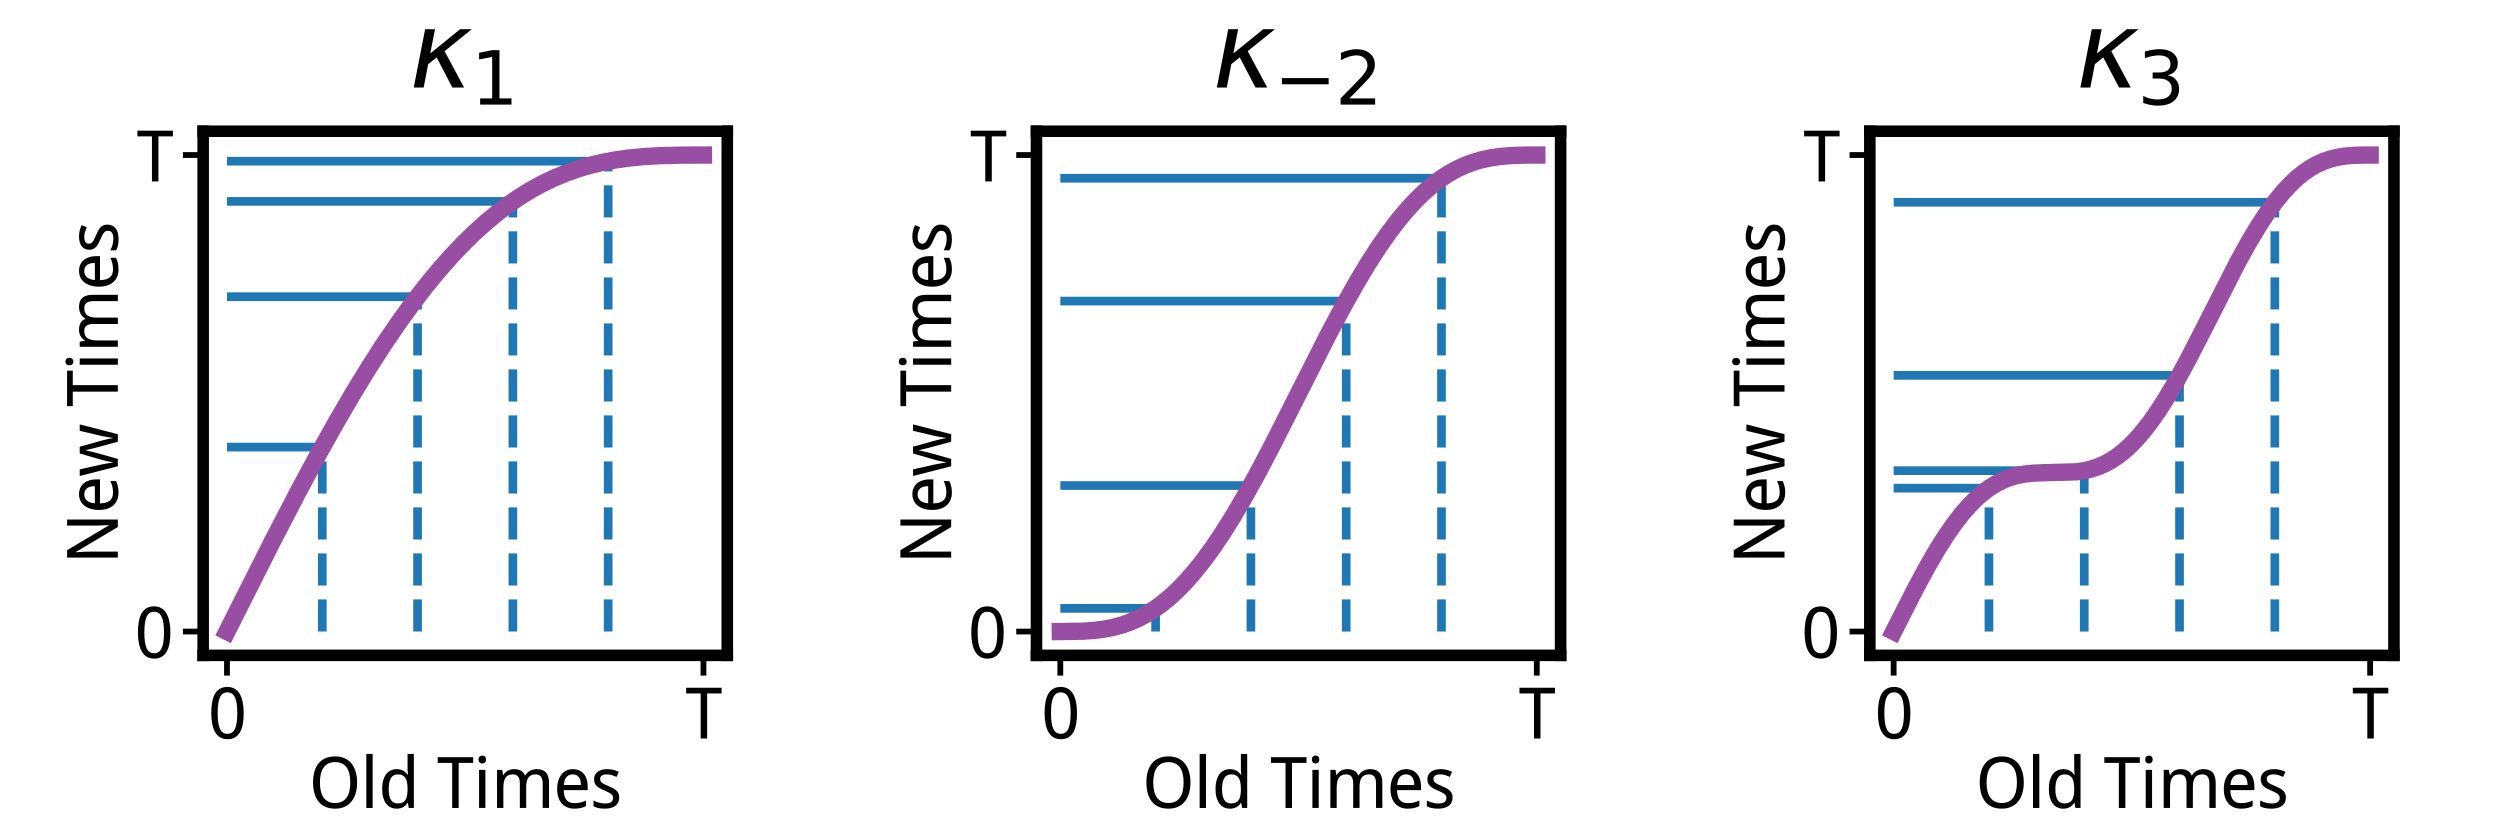 <?xml version="1.0" encoding="utf-8" standalone="no"?>
<!DOCTYPE svg PUBLIC "-//W3C//DTD SVG 1.1//EN"
  "http://www.w3.org/Graphics/SVG/1.1/DTD/svg11.dtd">
<svg xmlns:xlink="http://www.w3.org/1999/xlink" width="864pt" height="288pt" viewBox="0 0 864 288" xmlns="http://www.w3.org/2000/svg" version="1.1">
 <defs>
  <style type="text/css">*{stroke-linejoin: round; stroke-linecap: butt}</style>
 </defs>
 <g id="figure_1">
  <g id="patch_1">
   <path d="M 0 288 
L 864 288 
L 864 0 
L 0 0 
z
" style="fill: #ffffff"/>
  </g>
  <g id="axes_1">
   <g id="patch_2">
    <path d="M 70.212 226.492 
L 251.35 226.492 
L 251.35 45.355 
L 70.212 45.355 
z
" style="fill: #ffffff"/>
   </g>
   <g id="matplotlib.axis_1">
    <g id="xtick_1">
     <g id="line2d_1">
      <defs>
       <path id="m3ec2179a7e" d="M 0 0 
L 0 7 
" style="stroke: #000000; stroke-width: 2"/>
      </defs>
      <g>
       <use xlink:href="#m3ec2179a7e" x="78.446" y="226.492" style="stroke: #000000; stroke-width: 2"/>
      </g>
     </g>
     <g id="text_1">
      <!-- 0 -->
      <g transform="translate(71.836 255.229) scale(0.24 -0.24)">
       <defs>
        <path id="DroidSans-30" d="M 3225 2291 
Q 3225 1738 3145 1300 
Q 3066 863 2889 559 
Q 2713 256 2434 96 
Q 2156 -63 1759 -63 
Q 1391 -63 1117 96 
Q 844 256 664 559 
Q 484 863 395 1300 
Q 306 1738 306 2291 
Q 306 2844 386 3281 
Q 466 3719 639 4020 
Q 813 4322 1089 4481 
Q 1366 4641 1759 4641 
Q 2131 4641 2406 4483 
Q 2681 4325 2862 4023 
Q 3044 3722 3134 3284 
Q 3225 2847 3225 2291 
z
M 884 2291 
Q 884 1822 931 1472 
Q 978 1122 1081 889 
Q 1184 656 1351 539 
Q 1519 422 1759 422 
Q 2000 422 2169 537 
Q 2338 653 2445 884 
Q 2553 1116 2601 1467 
Q 2650 1819 2650 2291 
Q 2650 2759 2601 3109 
Q 2553 3459 2445 3690 
Q 2338 3922 2169 4037 
Q 2000 4153 1759 4153 
Q 1519 4153 1351 4037 
Q 1184 3922 1081 3690 
Q 978 3459 931 3109 
Q 884 2759 884 2291 
z
" transform="scale(0.016)"/>
       </defs>
       <use xlink:href="#DroidSans-30"/>
      </g>
     </g>
    </g>
    <g id="xtick_2">
     <g id="line2d_2">
      <g>
       <use xlink:href="#m3ec2179a7e" x="243.116" y="226.492" style="stroke: #000000; stroke-width: 2"/>
      </g>
     </g>
     <g id="text_2">
      <!-- T -->
      <g transform="translate(236.888 255.229) scale(0.24 -0.24)">
       <defs>
        <path id="DroidSans-54" d="M 1953 0 
L 1369 0 
L 1369 4056 
L 63 4056 
L 63 4569 
L 3256 4569 
L 3256 4056 
L 1953 4056 
L 1953 0 
z
" transform="scale(0.016)"/>
       </defs>
       <use xlink:href="#DroidSans-54"/>
      </g>
     </g>
    </g>
    <g id="text_3">
     <!-- Old Times -->
     <g transform="translate(106.699 279.232) scale(0.24 -0.24)">
      <defs>
       <path id="DroidSans-4f" d="M 4353 2291 
Q 4353 1763 4226 1328 
Q 4100 894 3850 584 
Q 3600 275 3229 106 
Q 2859 -63 2375 -63 
Q 1866 -63 1492 106 
Q 1119 275 873 584 
Q 628 894 509 1330 
Q 391 1766 391 2297 
Q 391 2828 509 3261 
Q 628 3694 875 4000 
Q 1122 4306 1497 4473 
Q 1872 4641 2381 4641 
Q 2866 4641 3233 4473 
Q 3600 4306 3850 3998 
Q 4100 3691 4226 3258 
Q 4353 2825 4353 2291 
z
M 1006 2291 
Q 1006 1863 1087 1520 
Q 1169 1178 1336 939 
Q 1503 700 1761 573 
Q 2019 447 2375 447 
Q 2731 447 2989 573 
Q 3247 700 3414 939 
Q 3581 1178 3659 1520 
Q 3738 1863 3738 2291 
Q 3738 2722 3659 3062 
Q 3581 3403 3415 3639 
Q 3250 3875 2994 4001 
Q 2738 4128 2381 4128 
Q 2025 4128 1765 4001 
Q 1506 3875 1337 3639 
Q 1169 3403 1087 3062 
Q 1006 2722 1006 2291 
z
" transform="scale(0.016)"/>
       <path id="DroidSans-6c" d="M 1113 0 
L 544 0 
L 544 4863 
L 1113 4863 
L 1113 0 
z
" transform="scale(0.016)"/>
       <path id="DroidSans-64" d="M 2663 459 
L 2638 459 
Q 2569 353 2476 258 
Q 2384 163 2264 91 
Q 2144 19 1994 -22 
Q 1844 -63 1656 -63 
Q 1366 -63 1125 50 
Q 884 163 712 386 
Q 541 609 447 940 
Q 353 1272 353 1709 
Q 353 2150 447 2483 
Q 541 2816 712 3041 
Q 884 3266 1125 3380 
Q 1366 3494 1656 3494 
Q 1841 3494 1991 3453 
Q 2141 3413 2261 3344 
Q 2381 3275 2475 3184 
Q 2569 3094 2638 2994 
L 2675 2994 
Q 2666 3100 2656 3197 
Q 2650 3278 2644 3364 
Q 2638 3450 2638 3500 
L 2638 4863 
L 3206 4863 
L 3206 0 
L 2747 0 
L 2663 459 
z
M 1766 409 
Q 2003 409 2167 481 
Q 2331 553 2432 700 
Q 2534 847 2582 1067 
Q 2631 1288 2638 1581 
L 2638 1709 
Q 2638 2025 2595 2270 
Q 2553 2516 2451 2683 
Q 2350 2850 2181 2936 
Q 2013 3022 1759 3022 
Q 1338 3022 1139 2681 
Q 941 2341 941 1703 
Q 941 1050 1139 729 
Q 1338 409 1766 409 
z
" transform="scale(0.016)"/>
       <path id="DroidSans-20" transform="scale(0.016)"/>
       <path id="DroidSans-69" d="M 1113 0 
L 544 0 
L 544 3431 
L 1113 3431 
L 1113 0 
z
M 500 4359 
Q 500 4547 595 4631 
Q 691 4716 831 4716 
Q 900 4716 961 4695 
Q 1022 4675 1067 4631 
Q 1113 4588 1139 4520 
Q 1166 4453 1166 4359 
Q 1166 4178 1067 4089 
Q 969 4000 831 4000 
Q 691 4000 595 4087 
Q 500 4175 500 4359 
z
" transform="scale(0.016)"/>
       <path id="DroidSans-6d" d="M 4653 0 
L 4653 2209 
Q 4653 2616 4497 2819 
Q 4341 3022 4013 3022 
Q 3784 3022 3625 2948 
Q 3466 2875 3364 2733 
Q 3263 2591 3216 2380 
Q 3169 2169 3169 1894 
L 3169 0 
L 2597 0 
L 2597 2209 
Q 2597 2616 2442 2819 
Q 2288 3022 1959 3022 
Q 1719 3022 1556 2940 
Q 1394 2859 1295 2700 
Q 1197 2541 1155 2309 
Q 1113 2078 1113 1778 
L 1113 0 
L 544 0 
L 544 3431 
L 1006 3431 
L 1088 2969 
L 1119 2969 
Q 1194 3103 1297 3201 
Q 1400 3300 1523 3365 
Q 1647 3431 1786 3462 
Q 1925 3494 2069 3494 
Q 2444 3494 2692 3356 
Q 2941 3219 3059 2925 
L 3084 2925 
Q 3166 3072 3280 3178 
Q 3394 3284 3530 3354 
Q 3666 3425 3816 3459 
Q 3966 3494 4122 3494 
Q 4669 3494 4945 3195 
Q 5222 2897 5222 2241 
L 5222 0 
L 4653 0 
z
" transform="scale(0.016)"/>
       <path id="DroidSans-65" d="M 1900 -63 
Q 1556 -63 1272 53 
Q 988 169 783 391 
Q 578 613 465 941 
Q 353 1269 353 1691 
Q 353 2116 456 2450 
Q 559 2784 746 3017 
Q 934 3250 1195 3372 
Q 1456 3494 1772 3494 
Q 2081 3494 2328 3383 
Q 2575 3272 2747 3070 
Q 2919 2869 3011 2586 
Q 3103 2303 3103 1959 
L 3103 1606 
L 941 1606 
Q 956 1003 1195 718 
Q 1434 434 1906 434 
Q 2066 434 2202 450 
Q 2338 466 2464 495 
Q 2591 525 2709 570 
Q 2828 616 2950 672 
L 2950 166 
Q 2825 106 2704 62 
Q 2584 19 2457 -9 
Q 2331 -38 2195 -50 
Q 2059 -63 1900 -63 
z
M 1759 3022 
Q 1403 3022 1195 2778 
Q 988 2534 953 2069 
L 2491 2069 
Q 2491 2281 2448 2457 
Q 2406 2634 2317 2759 
Q 2228 2884 2090 2953 
Q 1953 3022 1759 3022 
z
" transform="scale(0.016)"/>
       <path id="DroidSans-73" d="M 2597 941 
Q 2597 691 2506 503 
Q 2416 316 2245 189 
Q 2075 63 1834 0 
Q 1594 -63 1294 -63 
Q 953 -63 709 -8 
Q 466 47 281 153 
L 281 672 
Q 378 622 497 573 
Q 616 525 747 487 
Q 878 450 1017 426 
Q 1156 403 1294 403 
Q 1497 403 1639 437 
Q 1781 472 1870 536 
Q 1959 600 2000 692 
Q 2041 784 2041 897 
Q 2041 994 2009 1072 
Q 1978 1150 1895 1226 
Q 1813 1303 1669 1381 
Q 1525 1459 1300 1556 
Q 1075 1653 895 1747 
Q 716 1841 591 1956 
Q 466 2072 398 2223 
Q 331 2375 331 2584 
Q 331 2803 417 2973 
Q 503 3144 659 3259 
Q 816 3375 1034 3434 
Q 1253 3494 1522 3494 
Q 1825 3494 2076 3428 
Q 2328 3363 2553 3256 
L 2356 2797 
Q 2153 2888 1939 2955 
Q 1725 3022 1503 3022 
Q 1184 3022 1031 2917 
Q 878 2813 878 2619 
Q 878 2509 914 2428 
Q 950 2347 1037 2275 
Q 1125 2203 1272 2129 
Q 1419 2056 1638 1966 
Q 1863 1872 2039 1778 
Q 2216 1684 2341 1567 
Q 2466 1450 2531 1300 
Q 2597 1150 2597 941 
z
" transform="scale(0.016)"/>
      </defs>
      <use xlink:href="#DroidSans-4f"/>
      <use xlink:href="#DroidSans-6c" x="74.219"/>
      <use xlink:href="#DroidSans-64" x="100.098"/>
      <use xlink:href="#DroidSans-20" x="158.691"/>
      <use xlink:href="#DroidSans-54" x="184.668"/>
      <use xlink:href="#DroidSans-69" x="236.572"/>
      <use xlink:href="#DroidSans-6d" x="262.451"/>
      <use xlink:href="#DroidSans-65" x="352.051"/>
      <use xlink:href="#DroidSans-73" x="405.566"/>
     </g>
    </g>
   </g>
   <g id="matplotlib.axis_2">
    <g id="ytick_1">
     <g id="line2d_3">
      <defs>
       <path id="mabdf945ed5" d="M 0 0 
L -7 0 
" style="stroke: #000000; stroke-width: 2"/>
      </defs>
      <g>
       <use xlink:href="#mabdf945ed5" x="70.212" y="218.259" style="stroke: #000000; stroke-width: 2"/>
      </g>
     </g>
     <g id="text_4">
      <!-- 0 -->
      <g transform="translate(46.494 227.377) scale(0.24 -0.24)">
       <use xlink:href="#DroidSans-30"/>
      </g>
     </g>
    </g>
    <g id="ytick_2">
     <g id="line2d_4">
      <g>
       <use xlink:href="#mabdf945ed5" x="70.212" y="53.588" style="stroke: #000000; stroke-width: 2"/>
      </g>
     </g>
     <g id="text_5">
      <!-- T -->
      <g transform="translate(47.255 62.706) scale(0.24 -0.24)">
       <use xlink:href="#DroidSans-54"/>
      </g>
     </g>
    </g>
    <g id="text_6">
     <!-- New Times -->
     <g transform="translate(40.726 195.087) rotate(-90) scale(0.24 -0.24)">
      <defs>
       <path id="DroidSans-4e" d="M 4044 0 
L 3372 0 
L 1125 3781 
L 1100 3781 
Q 1119 3541 1131 3303 
Q 1144 3100 1151 2878 
Q 1159 2656 1159 2478 
L 1159 0 
L 622 0 
L 622 4569 
L 1288 4569 
L 3525 806 
L 3547 806 
Q 3538 1044 3525 1275 
Q 3522 1375 3517 1479 
Q 3513 1584 3508 1689 
Q 3503 1794 3501 1891 
Q 3500 1988 3500 2069 
L 3500 4569 
L 4044 4569 
L 4044 0 
z
" transform="scale(0.016)"/>
       <path id="DroidSans-77" d="M 3150 0 
L 2625 1925 
Q 2613 1981 2594 2051 
Q 2575 2122 2556 2200 
Q 2538 2278 2517 2359 
Q 2497 2441 2478 2519 
Q 2434 2700 2388 2894 
L 2369 2894 
Q 2325 2697 2284 2516 
Q 2250 2359 2211 2193 
Q 2172 2028 2138 1913 
L 1600 0 
L 941 0 
L 63 3431 
L 659 3431 
L 1069 1606 
Q 1100 1466 1131 1302 
Q 1163 1138 1191 977 
Q 1219 816 1241 673 
Q 1263 531 1275 441 
L 1294 441 
Q 1309 522 1336 658 
Q 1363 794 1395 945 
Q 1428 1097 1462 1245 
Q 1497 1394 1528 1497 
L 2088 3431 
L 2700 3431 
L 3238 1497 
Q 3266 1391 3302 1247 
Q 3338 1103 3372 954 
Q 3406 806 3434 668 
Q 3463 531 3475 441 
L 3494 441 
Q 3503 522 3523 658 
Q 3544 794 3572 956 
Q 3600 1119 3633 1289 
Q 3666 1459 3700 1606 
L 4128 3431 
L 4709 3431 
L 3822 0 
L 3150 0 
z
" transform="scale(0.016)"/>
      </defs>
      <use xlink:href="#DroidSans-4e"/>
      <use xlink:href="#DroidSans-65" x="72.9"/>
      <use xlink:href="#DroidSans-77" x="126.416"/>
      <use xlink:href="#DroidSans-20" x="201.025"/>
      <use xlink:href="#DroidSans-54" x="227.002"/>
      <use xlink:href="#DroidSans-69" x="278.906"/>
      <use xlink:href="#DroidSans-6d" x="304.785"/>
      <use xlink:href="#DroidSans-65" x="394.385"/>
      <use xlink:href="#DroidSans-73" x="447.9"/>
     </g>
    </g>
   </g>
   <g id="LineCollection_1">
    <path d="M 111.38 218.259 
L 111.38 154.515 
" clip-path="url(#p1ad16ca13c)" style="fill: none; stroke-dasharray: 11.1,4.8; stroke-dashoffset: 0; stroke: #1f77b4; stroke-width: 3"/>
    <path d="M 144.314 218.259 
L 144.314 102.54 
" clip-path="url(#p1ad16ca13c)" style="fill: none; stroke-dasharray: 11.1,4.8; stroke-dashoffset: 0; stroke: #1f77b4; stroke-width: 3"/>
    <path d="M 177.248 218.259 
L 177.248 69.606 
" clip-path="url(#p1ad16ca13c)" style="fill: none; stroke-dasharray: 11.1,4.8; stroke-dashoffset: 0; stroke: #1f77b4; stroke-width: 3"/>
    <path d="M 210.182 218.259 
L 210.182 55.713 
" clip-path="url(#p1ad16ca13c)" style="fill: none; stroke-dasharray: 11.1,4.8; stroke-dashoffset: 0; stroke: #1f77b4; stroke-width: 3"/>
   </g>
   <g id="LineCollection_2">
    <path d="M 78.446 154.515 
L 111.38 154.515 
" clip-path="url(#p1ad16ca13c)" style="fill: none; stroke: #1f77b4; stroke-width: 3"/>
    <path d="M 78.446 102.54 
L 144.314 102.54 
" clip-path="url(#p1ad16ca13c)" style="fill: none; stroke: #1f77b4; stroke-width: 3"/>
    <path d="M 78.446 69.606 
L 177.248 69.606 
" clip-path="url(#p1ad16ca13c)" style="fill: none; stroke: #1f77b4; stroke-width: 3"/>
    <path d="M 78.446 55.713 
L 210.182 55.713 
" clip-path="url(#p1ad16ca13c)" style="fill: none; stroke: #1f77b4; stroke-width: 3"/>
   </g>
   <g id="line2d_5">
    <path d="M 78.446 218.259 
L 94.435 186.528 
L 103.006 170.027 
L 110.094 156.85 
L 116.358 145.655 
L 122.127 135.779 
L 127.567 126.898 
L 132.677 118.967 
L 137.622 111.7 
L 142.402 105.076 
L 147.017 99.068 
L 151.468 93.646 
L 155.754 88.776 
L 159.875 84.422 
L 163.995 80.392 
L 167.951 76.827 
L 171.908 73.557 
L 175.864 70.58 
L 179.82 67.889 
L 183.611 65.571 
L 187.567 63.418 
L 191.523 61.525 
L 195.479 59.881 
L 199.435 58.472 
L 203.556 57.239 
L 207.842 56.191 
L 212.292 55.334 
L 217.072 54.647 
L 222.182 54.14 
L 227.952 53.799 
L 234.875 53.622 
L 243.116 53.588 
L 243.116 53.588 
" clip-path="url(#p1ad16ca13c)" style="fill: none; stroke: #984ea3; stroke-width: 6; stroke-linecap: square"/>
   </g>
   <g id="patch_3">
    <path d="M 70.212 226.492 
L 70.212 45.355 
" style="fill: none; stroke: #000000; stroke-width: 4; stroke-linejoin: miter; stroke-linecap: square"/>
   </g>
   <g id="patch_4">
    <path d="M 251.35 226.492 
L 251.35 45.355 
" style="fill: none; stroke: #000000; stroke-width: 4; stroke-linejoin: miter; stroke-linecap: square"/>
   </g>
   <g id="patch_5">
    <path d="M 70.212 226.492 
L 251.35 226.492 
" style="fill: none; stroke: #000000; stroke-width: 4; stroke-linejoin: miter; stroke-linecap: square"/>
   </g>
   <g id="patch_6">
    <path d="M 70.212 45.355 
L 251.35 45.355 
" style="fill: none; stroke: #000000; stroke-width: 4; stroke-linejoin: miter; stroke-linecap: square"/>
   </g>
   <g id="text_7">
    <!-- $\kappa_{1}$ -->
    <g transform="translate(141.521 30.355) scale(0.36 -0.36)">
     <defs>
      <path id="DejaVuSans-Oblique-3ba" d="M 938 3500 
L 1531 3500 
L 1247 2047 
L 3041 3500 
L 3741 3500 
L 2106 2181 
L 3275 0 
L 2572 0 
L 1628 1806 
L 1122 1403 
L 850 0 
L 256 0 
L 938 3500 
z
" transform="scale(0.016)"/>
      <path id="DejaVuSans-31" d="M 794 531 
L 1825 531 
L 1825 4091 
L 703 3866 
L 703 4441 
L 1819 4666 
L 2450 4666 
L 2450 531 
L 3481 531 
L 3481 0 
L 794 0 
L 794 531 
z
" transform="scale(0.016)"/>
     </defs>
     <use xlink:href="#DejaVuSans-Oblique-3ba" transform="translate(0 0.312)"/>
     <use xlink:href="#DejaVuSans-31" transform="translate(58.936 -16.094) scale(0.7)"/>
    </g>
   </g>
  </g>
  <g id="axes_2">
   <g id="patch_7">
    <path d="M 358.212 226.492 
L 539.35 226.492 
L 539.35 45.355 
L 358.212 45.355 
z
" style="fill: #ffffff"/>
   </g>
   <g id="matplotlib.axis_3">
    <g id="xtick_3">
     <g id="line2d_6">
      <g>
       <use xlink:href="#m3ec2179a7e" x="366.446" y="226.492" style="stroke: #000000; stroke-width: 2"/>
      </g>
     </g>
     <g id="text_8">
      <!-- 0 -->
      <g transform="translate(359.836 255.229) scale(0.24 -0.24)">
       <use xlink:href="#DroidSans-30"/>
      </g>
     </g>
    </g>
    <g id="xtick_4">
     <g id="line2d_7">
      <g>
       <use xlink:href="#m3ec2179a7e" x="531.116" y="226.492" style="stroke: #000000; stroke-width: 2"/>
      </g>
     </g>
     <g id="text_9">
      <!-- T -->
      <g transform="translate(524.888 255.229) scale(0.24 -0.24)">
       <use xlink:href="#DroidSans-54"/>
      </g>
     </g>
    </g>
    <g id="text_10">
     <!-- Old Times -->
     <g transform="translate(394.699 279.232) scale(0.24 -0.24)">
      <use xlink:href="#DroidSans-4f"/>
      <use xlink:href="#DroidSans-6c" x="74.219"/>
      <use xlink:href="#DroidSans-64" x="100.098"/>
      <use xlink:href="#DroidSans-20" x="158.691"/>
      <use xlink:href="#DroidSans-54" x="184.668"/>
      <use xlink:href="#DroidSans-69" x="236.572"/>
      <use xlink:href="#DroidSans-6d" x="262.451"/>
      <use xlink:href="#DroidSans-65" x="352.051"/>
      <use xlink:href="#DroidSans-73" x="405.566"/>
     </g>
    </g>
   </g>
   <g id="matplotlib.axis_4">
    <g id="ytick_3">
     <g id="line2d_8">
      <g>
       <use xlink:href="#mabdf945ed5" x="358.212" y="218.259" style="stroke: #000000; stroke-width: 2"/>
      </g>
     </g>
     <g id="text_11">
      <!-- 0 -->
      <g transform="translate(334.494 227.377) scale(0.24 -0.24)">
       <use xlink:href="#DroidSans-30"/>
      </g>
     </g>
    </g>
    <g id="ytick_4">
     <g id="line2d_9">
      <g>
       <use xlink:href="#mabdf945ed5" x="358.212" y="53.588" style="stroke: #000000; stroke-width: 2"/>
      </g>
     </g>
     <g id="text_12">
      <!-- T -->
      <g transform="translate(335.255 62.706) scale(0.24 -0.24)">
       <use xlink:href="#DroidSans-54"/>
      </g>
     </g>
    </g>
    <g id="text_13">
     <!-- New Times -->
     <g transform="translate(328.726 195.087) rotate(-90) scale(0.24 -0.24)">
      <use xlink:href="#DroidSans-4e"/>
      <use xlink:href="#DroidSans-65" x="72.9"/>
      <use xlink:href="#DroidSans-77" x="126.416"/>
      <use xlink:href="#DroidSans-20" x="201.025"/>
      <use xlink:href="#DroidSans-54" x="227.002"/>
      <use xlink:href="#DroidSans-69" x="278.906"/>
      <use xlink:href="#DroidSans-6d" x="304.785"/>
      <use xlink:href="#DroidSans-65" x="394.385"/>
      <use xlink:href="#DroidSans-73" x="447.9"/>
     </g>
    </g>
   </g>
   <g id="LineCollection_3">
    <path d="M 399.38 218.259 
L 399.38 210.25 
" clip-path="url(#p29812f7629)" style="fill: none; stroke-dasharray: 11.1,4.8; stroke-dashoffset: 0; stroke: #1f77b4; stroke-width: 3"/>
    <path d="M 432.314 218.259 
L 432.314 167.795 
" clip-path="url(#p29812f7629)" style="fill: none; stroke-dasharray: 11.1,4.8; stroke-dashoffset: 0; stroke: #1f77b4; stroke-width: 3"/>
    <path d="M 465.248 218.259 
L 465.248 104.052 
" clip-path="url(#p29812f7629)" style="fill: none; stroke-dasharray: 11.1,4.8; stroke-dashoffset: 0; stroke: #1f77b4; stroke-width: 3"/>
    <path d="M 498.182 218.259 
L 498.182 61.597 
" clip-path="url(#p29812f7629)" style="fill: none; stroke-dasharray: 11.1,4.8; stroke-dashoffset: 0; stroke: #1f77b4; stroke-width: 3"/>
   </g>
   <g id="LineCollection_4">
    <path d="M 366.446 210.25 
L 399.38 210.25 
" clip-path="url(#p29812f7629)" style="fill: none; stroke: #1f77b4; stroke-width: 3"/>
    <path d="M 366.446 167.795 
L 432.314 167.795 
" clip-path="url(#p29812f7629)" style="fill: none; stroke: #1f77b4; stroke-width: 3"/>
    <path d="M 366.446 104.052 
L 465.248 104.052 
" clip-path="url(#p29812f7629)" style="fill: none; stroke: #1f77b4; stroke-width: 3"/>
    <path d="M 366.446 61.597 
L 498.182 61.597 
" clip-path="url(#p29812f7629)" style="fill: none; stroke: #1f77b4; stroke-width: 3"/>
   </g>
   <g id="line2d_10">
    <path d="M 366.446 218.259 
L 374.028 218.153 
L 378.149 217.874 
L 381.611 217.426 
L 384.743 216.808 
L 387.71 216.001 
L 390.512 215.016 
L 393.314 213.793 
L 396.116 212.315 
L 398.754 210.676 
L 401.391 208.786 
L 404.193 206.497 
L 406.995 203.91 
L 409.798 201.024 
L 412.765 197.643 
L 415.896 193.718 
L 419.028 189.437 
L 422.49 184.313 
L 426.116 178.532 
L 430.072 171.792 
L 434.523 163.747 
L 439.633 154.035 
L 446.721 140.042 
L 459.248 115.265 
L 464.523 105.37 
L 468.973 97.478 
L 472.93 90.902 
L 476.556 85.289 
L 480.017 80.338 
L 483.314 76.018 
L 486.446 72.284 
L 489.413 69.089 
L 492.215 66.379 
L 495.017 63.968 
L 497.82 61.85 
L 500.622 60.018 
L 503.424 58.461 
L 506.226 57.165 
L 509.028 56.112 
L 511.995 55.24 
L 515.127 54.562 
L 518.424 54.079 
L 522.215 53.758 
L 526.831 53.607 
L 531.116 53.588 
L 531.116 53.588 
" clip-path="url(#p29812f7629)" style="fill: none; stroke: #984ea3; stroke-width: 6; stroke-linecap: square"/>
   </g>
   <g id="patch_8">
    <path d="M 358.212 226.492 
L 358.212 45.355 
" style="fill: none; stroke: #000000; stroke-width: 4; stroke-linejoin: miter; stroke-linecap: square"/>
   </g>
   <g id="patch_9">
    <path d="M 539.35 226.492 
L 539.35 45.355 
" style="fill: none; stroke: #000000; stroke-width: 4; stroke-linejoin: miter; stroke-linecap: square"/>
   </g>
   <g id="patch_10">
    <path d="M 358.212 226.492 
L 539.35 226.492 
" style="fill: none; stroke: #000000; stroke-width: 4; stroke-linejoin: miter; stroke-linecap: square"/>
   </g>
   <g id="patch_11">
    <path d="M 358.212 45.355 
L 539.35 45.355 
" style="fill: none; stroke: #000000; stroke-width: 4; stroke-linejoin: miter; stroke-linecap: square"/>
   </g>
   <g id="text_14">
    <!-- $\kappa_{-2}$ -->
    <g transform="translate(419.081 30.355) scale(0.36 -0.36)">
     <defs>
      <path id="DejaVuSans-2212" d="M 678 2272 
L 4684 2272 
L 4684 1741 
L 678 1741 
L 678 2272 
z
" transform="scale(0.016)"/>
      <path id="DejaVuSans-32" d="M 1228 531 
L 3431 531 
L 3431 0 
L 469 0 
L 469 531 
Q 828 903 1448 1529 
Q 2069 2156 2228 2338 
Q 2531 2678 2651 2914 
Q 2772 3150 2772 3378 
Q 2772 3750 2511 3984 
Q 2250 4219 1831 4219 
Q 1534 4219 1204 4116 
Q 875 4013 500 3803 
L 500 4441 
Q 881 4594 1212 4672 
Q 1544 4750 1819 4750 
Q 2544 4750 2975 4387 
Q 3406 4025 3406 3419 
Q 3406 3131 3298 2873 
Q 3191 2616 2906 2266 
Q 2828 2175 2409 1742 
Q 1991 1309 1228 531 
z
" transform="scale(0.016)"/>
     </defs>
     <use xlink:href="#DejaVuSans-Oblique-3ba" transform="translate(0 0.312)"/>
     <use xlink:href="#DejaVuSans-2212" transform="translate(58.936 -16.094) scale(0.7)"/>
     <use xlink:href="#DejaVuSans-32" transform="translate(117.588 -16.094) scale(0.7)"/>
    </g>
   </g>
  </g>
  <g id="axes_3">
   <g id="patch_12">
    <path d="M 646.212 226.492 
L 827.35 226.492 
L 827.35 45.355 
L 646.212 45.355 
z
" style="fill: #ffffff"/>
   </g>
   <g id="matplotlib.axis_5">
    <g id="xtick_5">
     <g id="line2d_11">
      <g>
       <use xlink:href="#m3ec2179a7e" x="654.446" y="226.492" style="stroke: #000000; stroke-width: 2"/>
      </g>
     </g>
     <g id="text_15">
      <!-- 0 -->
      <g transform="translate(647.836 255.229) scale(0.24 -0.24)">
       <use xlink:href="#DroidSans-30"/>
      </g>
     </g>
    </g>
    <g id="xtick_6">
     <g id="line2d_12">
      <g>
       <use xlink:href="#m3ec2179a7e" x="819.116" y="226.492" style="stroke: #000000; stroke-width: 2"/>
      </g>
     </g>
     <g id="text_16">
      <!-- T -->
      <g transform="translate(812.888 255.229) scale(0.24 -0.24)">
       <use xlink:href="#DroidSans-54"/>
      </g>
     </g>
    </g>
    <g id="text_17">
     <!-- Old Times -->
     <g transform="translate(682.699 279.232) scale(0.24 -0.24)">
      <use xlink:href="#DroidSans-4f"/>
      <use xlink:href="#DroidSans-6c" x="74.219"/>
      <use xlink:href="#DroidSans-64" x="100.098"/>
      <use xlink:href="#DroidSans-20" x="158.691"/>
      <use xlink:href="#DroidSans-54" x="184.668"/>
      <use xlink:href="#DroidSans-69" x="236.572"/>
      <use xlink:href="#DroidSans-6d" x="262.451"/>
      <use xlink:href="#DroidSans-65" x="352.051"/>
      <use xlink:href="#DroidSans-73" x="405.566"/>
     </g>
    </g>
   </g>
   <g id="matplotlib.axis_6">
    <g id="ytick_5">
     <g id="line2d_13">
      <g>
       <use xlink:href="#mabdf945ed5" x="646.212" y="218.259" style="stroke: #000000; stroke-width: 2"/>
      </g>
     </g>
     <g id="text_18">
      <!-- 0 -->
      <g transform="translate(622.494 227.377) scale(0.24 -0.24)">
       <use xlink:href="#DroidSans-30"/>
      </g>
     </g>
    </g>
    <g id="ytick_6">
     <g id="line2d_14">
      <g>
       <use xlink:href="#mabdf945ed5" x="646.212" y="53.588" style="stroke: #000000; stroke-width: 2"/>
      </g>
     </g>
     <g id="text_19">
      <!-- T -->
      <g transform="translate(623.255 62.706) scale(0.24 -0.24)">
       <use xlink:href="#DroidSans-54"/>
      </g>
     </g>
    </g>
    <g id="text_20">
     <!-- New Times -->
     <g transform="translate(616.726 195.087) rotate(-90) scale(0.24 -0.24)">
      <use xlink:href="#DroidSans-4e"/>
      <use xlink:href="#DroidSans-65" x="72.9"/>
      <use xlink:href="#DroidSans-77" x="126.416"/>
      <use xlink:href="#DroidSans-20" x="201.025"/>
      <use xlink:href="#DroidSans-54" x="227.002"/>
      <use xlink:href="#DroidSans-69" x="278.906"/>
      <use xlink:href="#DroidSans-6d" x="304.785"/>
      <use xlink:href="#DroidSans-65" x="394.385"/>
      <use xlink:href="#DroidSans-73" x="447.9"/>
     </g>
    </g>
   </g>
   <g id="LineCollection_5">
    <path d="M 687.38 218.259 
L 687.38 168.708 
" clip-path="url(#p78628e477f)" style="fill: none; stroke-dasharray: 11.1,4.8; stroke-dashoffset: 0; stroke: #1f77b4; stroke-width: 3"/>
    <path d="M 720.314 218.259 
L 720.314 162.66 
" clip-path="url(#p78628e477f)" style="fill: none; stroke-dasharray: 11.1,4.8; stroke-dashoffset: 0; stroke: #1f77b4; stroke-width: 3"/>
    <path d="M 753.248 218.259 
L 753.248 129.726 
" clip-path="url(#p78628e477f)" style="fill: none; stroke-dasharray: 11.1,4.8; stroke-dashoffset: 0; stroke: #1f77b4; stroke-width: 3"/>
    <path d="M 786.182 218.259 
L 786.182 69.905 
" clip-path="url(#p78628e477f)" style="fill: none; stroke-dasharray: 11.1,4.8; stroke-dashoffset: 0; stroke: #1f77b4; stroke-width: 3"/>
   </g>
   <g id="LineCollection_6">
    <path d="M 654.446 168.708 
L 687.38 168.708 
" clip-path="url(#p78628e477f)" style="fill: none; stroke: #1f77b4; stroke-width: 3"/>
    <path d="M 654.446 162.66 
L 720.314 162.66 
" clip-path="url(#p78628e477f)" style="fill: none; stroke: #1f77b4; stroke-width: 3"/>
    <path d="M 654.446 129.726 
L 753.248 129.726 
" clip-path="url(#p78628e477f)" style="fill: none; stroke: #1f77b4; stroke-width: 3"/>
    <path d="M 654.446 69.905 
L 786.182 69.905 
" clip-path="url(#p78628e477f)" style="fill: none; stroke: #1f77b4; stroke-width: 3"/>
   </g>
   <g id="line2d_15">
    <path d="M 654.446 218.259 
L 662.028 203.33 
L 666.149 195.708 
L 669.611 189.763 
L 672.743 184.831 
L 675.545 180.828 
L 678.182 177.443 
L 680.655 174.622 
L 682.962 172.303 
L 685.27 170.288 
L 687.578 168.572 
L 689.885 167.144 
L 692.193 165.99 
L 694.501 165.088 
L 696.973 164.375 
L 699.611 163.863 
L 702.413 163.548 
L 705.874 163.391 
L 717.578 163.066 
L 720.38 162.648 
L 722.853 162.06 
L 725.16 161.292 
L 727.468 160.285 
L 729.611 159.115 
L 731.754 157.705 
L 733.896 156.042 
L 736.204 153.963 
L 738.512 151.579 
L 740.984 148.689 
L 743.457 145.46 
L 746.094 141.658 
L 749.061 136.974 
L 752.358 131.323 
L 756.149 124.348 
L 760.93 115.052 
L 773.457 90.44 
L 777.248 83.607 
L 780.545 78.112 
L 783.512 73.591 
L 786.314 69.733 
L 788.952 66.492 
L 791.424 63.81 
L 793.732 61.622 
L 796.039 59.736 
L 798.347 58.145 
L 800.655 56.837 
L 802.963 55.793 
L 805.27 54.993 
L 807.743 54.375 
L 810.38 53.948 
L 813.347 53.692 
L 817.303 53.591 
L 819.116 53.588 
L 819.116 53.588 
" clip-path="url(#p78628e477f)" style="fill: none; stroke: #984ea3; stroke-width: 6; stroke-linecap: square"/>
   </g>
   <g id="patch_13">
    <path d="M 646.212 226.492 
L 646.212 45.355 
" style="fill: none; stroke: #000000; stroke-width: 4; stroke-linejoin: miter; stroke-linecap: square"/>
   </g>
   <g id="patch_14">
    <path d="M 827.35 226.492 
L 827.35 45.355 
" style="fill: none; stroke: #000000; stroke-width: 4; stroke-linejoin: miter; stroke-linecap: square"/>
   </g>
   <g id="patch_15">
    <path d="M 646.212 226.492 
L 827.35 226.492 
" style="fill: none; stroke: #000000; stroke-width: 4; stroke-linejoin: miter; stroke-linecap: square"/>
   </g>
   <g id="patch_16">
    <path d="M 646.212 45.355 
L 827.35 45.355 
" style="fill: none; stroke: #000000; stroke-width: 4; stroke-linejoin: miter; stroke-linecap: square"/>
   </g>
   <g id="text_21">
    <!-- $\kappa_{3}$ -->
    <g transform="translate(717.521 30.355) scale(0.36 -0.36)">
     <defs>
      <path id="DejaVuSans-33" d="M 2597 2516 
Q 3050 2419 3304 2112 
Q 3559 1806 3559 1356 
Q 3559 666 3084 287 
Q 2609 -91 1734 -91 
Q 1441 -91 1130 -33 
Q 819 25 488 141 
L 488 750 
Q 750 597 1062 519 
Q 1375 441 1716 441 
Q 2309 441 2620 675 
Q 2931 909 2931 1356 
Q 2931 1769 2642 2001 
Q 2353 2234 1838 2234 
L 1294 2234 
L 1294 2753 
L 1863 2753 
Q 2328 2753 2575 2939 
Q 2822 3125 2822 3475 
Q 2822 3834 2567 4026 
Q 2313 4219 1838 4219 
Q 1578 4219 1281 4162 
Q 984 4106 628 3988 
L 628 4550 
Q 988 4650 1302 4700 
Q 1616 4750 1894 4750 
Q 2613 4750 3031 4423 
Q 3450 4097 3450 3541 
Q 3450 3153 3228 2886 
Q 3006 2619 2597 2516 
z
" transform="scale(0.016)"/>
     </defs>
     <use xlink:href="#DejaVuSans-Oblique-3ba" transform="translate(0 0.312)"/>
     <use xlink:href="#DejaVuSans-33" transform="translate(58.936 -16.094) scale(0.7)"/>
    </g>
   </g>
  </g>
 </g>
 <defs>
  <clipPath id="p1ad16ca13c">
   <rect x="70.212" y="45.355" width="181.138" height="181.138"/>
  </clipPath>
  <clipPath id="p29812f7629">
   <rect x="358.212" y="45.355" width="181.138" height="181.138"/>
  </clipPath>
  <clipPath id="p78628e477f">
   <rect x="646.212" y="45.355" width="181.138" height="181.138"/>
  </clipPath>
 </defs>
</svg>
